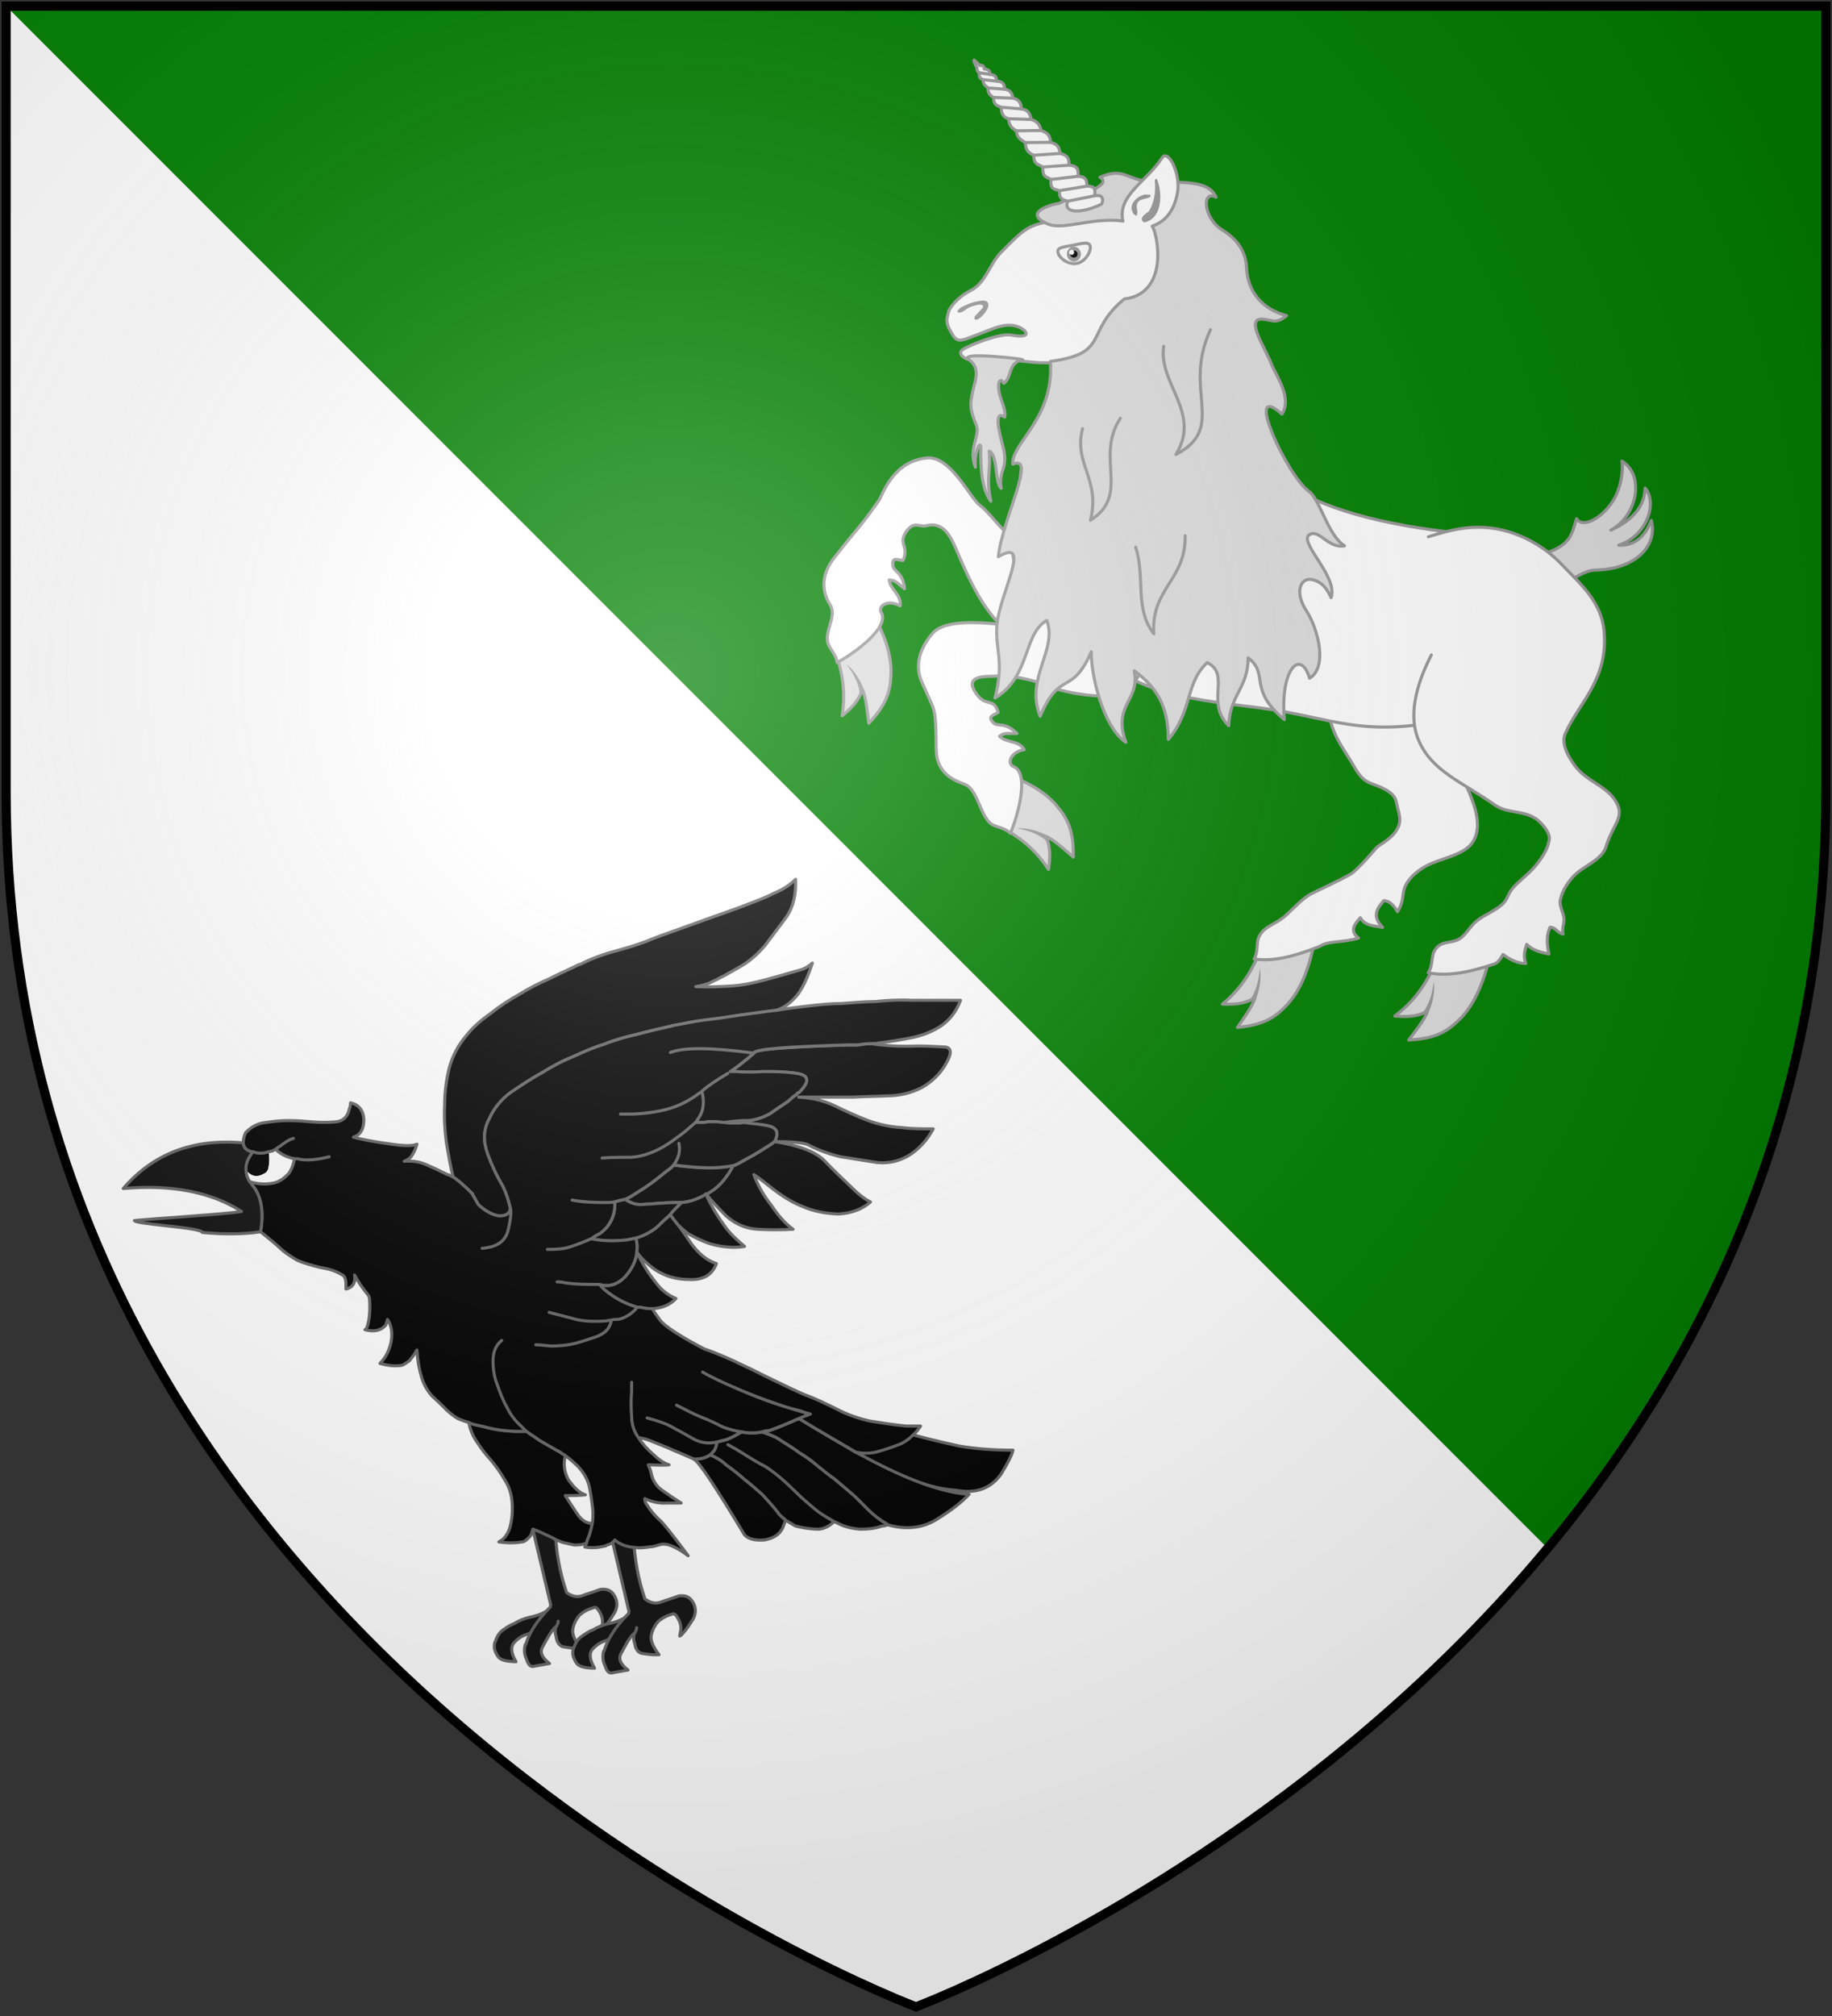 <?xml version="1.0" encoding="UTF-8"?>
<svg xmlns="http://www.w3.org/2000/svg" xmlns:xlink="http://www.w3.org/1999/xlink" width="600" height="660">
<rect width="100%" height="100%" fill="#333333" stroke="none"/>
<defs>
  <radialGradient id="rg" gradientUnits="userSpaceOnUse" cx="220" cy="220" r="405">
    <stop style="stop-color:#fff;stop-opacity:.3" offset="0"/>
    <stop style="stop-color:#fff;stop-opacity:.2" offset=".2"/>
    <stop style="stop-color:#666;stop-opacity:.1" offset=".6"/>
    <stop style="stop-color:#000;stop-opacity:.13" offset="1"/>
  </radialGradient>
  <path id="shield" d="m2,2v257c0,286 298,398 298,398c0,0 298-112 298-398V2z"/>
</defs>
<use xlink:href="#shield" fill="#ffffff"/>
<path style="fill:#008000;" d="M 2 2 L 506.9 506.9 C 557.8 445.7 598 364.1 598 259 L 598 2 L 2 2 Z"/>
<g id="unicorn" style="fill:#ffffff;stroke:#999999;stroke-width:1.67;stroke-linecap:round;stroke-linejoin:round;" transform="translate(410,175)rotate(-10)scale(0.6)translate(-300,-300)">
  <g id="front-right">
    <g id="hoof">
      <path style="fill:#dddddd;" d="m 64.808,317.896 c 0.357,11.046 3.951,22.527 -2.233,40.634 4.721,-2.695 10.134,-5.955 13.31,-12.194 1.438,4.593 0.499,13.812 0.311,18.769 9.98,-7.558 14.203,-13.691 16.19,-22.804 2.564,-9.584 1.381,-21.878 -4.228,-37.481 z"/>
      <path style="fill:#999999;stroke:none;" d="m 69.699,331.203 c 2.485,4.699 4.394,9.869 4.561,15.497 -0.222,1.142 -0.222,1.142 -0.329,2.19 -0.577,0.47 -1.364,0.92 -0.893,1.497 l 2.741,-3.002 1.296,1.826 c -0.544,-6.089 -3.171,-13.555 -7.376,-18.006 z"/>
    </g>
    <path d="m 178.205,271.648 c -8.4,16.05 -13.142,-3.88 -21.834,-13.333 -4.344,-4.725 -10.969,-29.213 -23.656,-30.258 -19.033,-1.568 -27.475,15.832 -30.093,18.423 -14.656,14.501 -10.748,9.692 -29.414,26.515 -8.853,7.979 -9.741,16.882 -6.629,24.628 2.81,6.993 -5.14,12.902 -4.759,20.256 0.172,3.324 3.401,7.07 3.102,11.588 11.008,-3.623 30.931,-13.765 28.62,-22.25 -1.938,-4.244 4.555,-7.201 10.603,-2.236 2.019,-5.782 -3.958,-9.742 -3.379,-14.975 3.562,0.915 3.309,1.753 7.391,6.172 0.677,-9.081 -4.199,-10.129 -4.097,-13.223 0.182,-5.505 3.279,-2.781 5.925,-2.09 4.6,-6.74 -0.631,-9.131 3.571,-14.159 5.733,-6.86 8.458,-1.993 12.019,-2.319 9.73,-0.89 12.257,7.716 14.127,15.698 5.82,24.845 14.726,63.163 50.992,62.104"/>
  </g>
  <g id="rear-right">
    <use xlink:href="#hoof" transform="rotate(41.463,-101.197,688.002)"/>
    <path d="m 325.557,397.236 c -3.016,11.925 1.361,22.329 5.15,31.275 2.873,6.785 3.926,13.102 9.697,16.474 5.592,3.268 11.627,6.91 11.842,11.903 0.307,7.133 1.251,10.214 -1.192,13.996 -3.878,6.006 -11.817,7.585 -13.994,9.419 -2.818,2.373 -12.48,10.087 -15.909,11.433 -4.994,1.961 -18.314,5.442 -23.452,6.985 -4.148,1.246 -11.033,6.206 -14.646,8.593 -7.714,5.098 -13.419,3.752 -17.546,9.85 -1.866,2.757 -1.545,7.692 -4.506,11.118 10.968,3.741 24.233,1.933 36.372,-0.57 6.14,-2.352 11.47,0.323 21.73,-0.774 -4.415,-4.858 -0.639,-8.001 2.907,-10.757 1.693,4.899 6.812,5.675 11.048,7.268 -5.426,-7.774 -0.082,-11.369 3.198,-14.246 3.15,0.727 5.007,3.62 6.251,7.268 5.466,-6.036 3.517,-9.388 7.559,-14.246 3.358,-3.759 7.607,-6.084 12.388,-7.679 7.777,-2.594 20.728,-2.145 26.614,-7.852 7.875,-7.636 4.684,-21.204 3.155,-28.368 -2.42,-11.337 -16.789,-34.252 -12.591,-51.469"/>
  </g>
  <path id="body" d="m 393.016,417.846 c -53.121,2.931 -67.165,-12.136 -104.845,-23.847 -35.183,-10.935 -62.709,-17.857 -85.932,-46.461 -14.547,-17.918 -32.728,-41.361 -30.631,-64.346 2.222,-24.354 2.485,-10.437 8.836,-34.054 10.363,-38.536 28.318,-30.23 28.973,-65.869 0.244,-13.264 -3.6,-21.808 -2.658,-35.041 1.323,-18.592 17.597,-37.919 35.569,-42.862 19.32,-5.313 45.919,5.304 56.74,21.38 12.632,18.767 17.243,29.001 16.693,51.494 -0.445,18.202 -12.855,43.366 -12.787,61.574 0.062,16.65 9.409,26.695 21.791,37.826 19.686,17.697 51.892,31.98 96.622,43.994 21.374,5.741 20.955,33.223 17.269,53.861 -3.596,20.132 -25.233,41.223 -45.638,42.349 z"/>
  <path id="tail" style="fill:#dddddd;" d="m 455.838,337.937 c 14.173,-2.265 15.799,-6.779 20.162,-15.675 2.462,5.935 13.433,2.22 20.918,-5.672 5.877,-6.197 8.847,-15.539 8.971,-20.973 11.123,9.881 2.978,30.902 -12.467,36.058 9.597,-2.617 19.847,-7.367 22.374,-19.429 5.424,9.364 -3.609,25.941 -19.583,28.265 8.683,1.869 14.942,-2.184 19.843,-10.253 1.284,13.725 -12.532,24.884 -34.758,21.401 -7.872,-1.234 -15.186,5.464 -24.155,3.868"/>
  <g id="front-left">
    <use xlink:href="#hoof" transform="rotate(-42.218,243.029,284.767)"/>
    <path d="m 185.495,262.189 c -13.995,11.261 -17.374,16.22 -15.381,35.795 1.091,10.717 6.052,15.7 6.353,25.419 0.309,10.009 -11.548,2.762 -14.734,2.272 -6.344,-0.977 -32.944,-10.869 -42.79,-2.8 -12.76,10.457 -11.275,20.854 -10.455,24.446 4.394,19.245 5.574,13.254 1.502,38.05 -1.931,11.76 4.58,17.419 11.849,21.524 6.562,3.707 5.483,18.117 10.373,23.623 2.21,2.489 7.072,3.398 9.66,7.113 6.335,-9.704 15.56,-30.068 8.456,-35.251 -4.164,-2.104 -0.94,-8.468 6.884,-8.368 -2.034,-5.777 -9.175,-5.136 -11.992,-9.585 3.353,-1.51 3.679,-0.697 9.627,0.205 -5.143,-7.515 -9.605,-5.288 -11.458,-7.768 -3.296,-4.413 0.824,-4.22 3.323,-5.332 -0.616,-8.137 -5.689,-4.304 -9.252,-10.817 -7.258,-13.267 7.141,-9.368 10.701,-9.027 8.206,0.787 19.826,5.147 26.652,9.688 10.377,6.905 38.677,16.426 45.205,9.843 9.21,-9.286 16.77,-19.096 17.876,-27.193"/>
  </g>
  <g id="rear-left">
    <use xlink:href="#hoof" transform="rotate(44.084,-67.074,797.157)"/>
    <path d="m 385.068,381.705 c -8.916,11.823 -18.807,28.931 -14.827,45.063 4.357,17.659 19.076,25.881 34.742,41.575 5.852,5.862 14.429,5.409 20.497,11.048 2.789,2.592 6.741,9.039 5.524,12.647 -1.825,5.408 -5.732,9.182 -10.03,12.938 -4.232,3.697 -10.449,6.48 -14.682,10.176 -2.775,2.423 -3.565,5.312 -6.687,7.268 -4.546,2.849 -10.353,3.931 -15.118,6.396 -3.847,1.99 -6.947,6.232 -10.902,7.995 -5.243,2.336 -10.635,-1.336 -15.118,4.506 -2.027,2.641 -2.001,7.587 -5.16,10.83 10.726,4.388 24.075,3.374 36.341,1.599 1.987,-0.533 3.174,-1.383 5.597,-4.288 4.205,4.453 7.907,6.393 11.338,6.978 -0.753,-4.411 0.814,-7.274 2.326,-10.176 2.71,3.881 6.812,5.675 11.048,7.268 -0.36,-6.581 0.846,-11.151 3.198,-14.246 3.15,0.727 2.774,3.279 6.251,4.942 -0.071,-4.188 2.083,-5.711 2.035,-9.158 -0.039,-2.825 -1.372,-6.839 -0.291,-9.449 1.929,-4.656 5.171,-8.255 9.158,-11.339 6.485,-5.016 16.97,-5.898 20.642,-13.228 4.913,-9.808 11.705,-13.332 10.176,-20.497 -2.42,-11.337 -14.426,-15.442 -19.479,-25.875 -2.635,-5.442 -5.38,-12.988 -2.035,-18.025 10.09,-15.193 28.437,-24.862 30.577,-51.586 1.266,-15.815 -7.986,-27.051 -16.864,-40.201 -6.751,-9.999 -16.807,-18.511 -27.858,-23.351 -14.646,-6.414 -27.773,-5.235 -40.805,-3.58"/>
  </g>
  <path id="head" d="m 251.166,179.534 c -9.129,16.042 -21.156,11.13 -30.59,10.609 -6.29,-0.347 -8.291,-0.693 -17.613,-2.456 -7.638,-1.444 -15.715,-5.284 -26.131,-5.503 -12.095,-0.255 -19.523,-6.733 -14.722,-8.968 3.813,-1.775 21.537,-5.42 27.413,-3.192 12.615,4.785 8.577,-2.88 1.77,-5.053 -5.451,-1.741 -11.32,-0.026 -16.766,0.973 -13.672,2.508 -14.596,4.053 -17.279,-3.886 -1.792,-5.302 -0.983,-6.647 1.012,-10.899 0.589,-1.256 5.531,-6.447 13.486,-8.862 9.259,-2.812 12.542,-12.243 20.253,-17.779 17.632,-12.658 17.563,-11.769 37.005,-12.126 13.19,-0.242 3.766,-3.246 12.23,-4.359"/>
  <path id="nose" style="fill:#999999;stroke:none;" d="m 175.987,153.275 c 0.974,-0.695 1.896,-1.792 0.237,-2.454 -1.325,-0.528 -4.322,-0.077 -6.327,0.273 -1.937,0.338 -3.992,2.259 -6.013,1.96 -2.374,-0.351 -0.398,-2.332 2.708,-3.119 4.333,-1.097 4.865,-1.259 9.563,-1.264 5.908,-0.006 4.958,4.651 -0.659,8.485 -4.101,2.8 -5.221,0.342 -3.181,-1.113 1.07,-0.764 2.603,-2.005 3.673,-2.769 z"/>
  <g id="eye">
    <path style="fill:#ffffff;" d="m 222.482,130.005 c 0.035,2.887 4.047,7.663 8.954,7.721 4.917,-0.047 8.931,-4.99 9.002,-7.866 -0.13,-3.003 -4.148,-2.333 -9.065,-2.286 -4.928,0.153 -8.915,-0.562 -8.891,2.431 z"/>
    <path style="fill:#999999;stroke:none;" d="m 227.084,132.063 a 3.858,4.027 5.652 0 0 3.41,4.396 3.858,4.027 5.652 0 0 4.205,-3.642 3.858,4.027 5.652 0 0 -3.409,-4.396 3.858,4.027 5.652 0 0 -4.205,3.642 z"/>
    <path style="fill:#000000;stroke:none;" d="m 231.186,130.547 c 0.952,0.094 1.83,0.929 1.715,2.092 -0.115,1.163 -1.14,1.809 -2.092,1.715 -1.163,-0.115 -2.042,-0.95 -1.927,-2.113 0.115,-1.163 1.14,-1.809 2.304,-1.694 z"/>
    <path style="fill:#ffffff;stroke:none;" d="m 230.075,129.903 c 0.635,0.063 1.206,0.76 1.133,1.5 -0.084,0.846 -0.771,1.312 -1.405,1.249 -0.846,-0.084 -1.428,-0.675 -1.345,-1.521 0.073,-0.74 0.771,-1.312 1.617,-1.228 z"/>
  </g>
  <path id="beard" style="fill:#dddddd;" d="m 164.37,179.042 c 6.876,7.387 -0.356,13.37 -2.837,23.218 -1.06,4.206 -0.274,8.263 0.659,12.5 1.448,6.571 -6.533,11.378 -4.458,22.828 0.718,-8.424 5.686,-14.624 4.743,-9.723 -2.011,10.448 -3.458,21.789 0.369,29.494 -0.55,-12.979 3.347,-17.924 3.819,-27.095 4.476,2.569 -0.088,17.878 2.964,21.133 -0.054,-10.083 5.857,-9.604 4.939,-21.882 -0.438,-5.855 -2.174,-21.81 3.679,-16.069 1.539,-4.004 -0.594,-8.814 -0.627,-14.15 -0.035,-5.493 2.09,-7.832 3.346,-4.056 5.312,-2.568 3.881,-10.798 12.394,-10.85 1.93,-0.012 -33.955,-10.682 -28.99,-5.348 z"/>
  <g id="mane">
    <path style="fill:#dddddd;" d="m 275.707,124.826 c 2.394,7.147 1.843,37.865 -21.963,36.491 -25.005,14.222 -12.363,27.883 -45.661,26.559 -3.241,31.166 -28.827,40.137 -29.909,51.63 14.192,-3.22 -11.349,29.432 -16.558,48.369 20.788,-7.708 -3.578,20.924 -7.417,37.282 -3.118,13.286 0.773,19.145 -7.722,38.29 21.219,-8.043 21.022,-31.793 35.159,-36.727 3.146,16.915 -17.361,28.933 -12.646,50.847 15.081,-23.44 18.819,-7.472 33.58,-29.807 -2.53,13.437 -0.449,41.961 9.987,51.917 -3.687,-21.765 11.608,-20.742 11.332,-37.616 10.389,11.013 14.978,21.962 11.764,40.139 16.047,-13.48 14.284,-28.52 28.215,-37.618 11.833,8.556 -5.073,21.368 5.618,35.972 3.21,-16.341 14.064,-18.431 16.798,-34.66 10.081,10.79 -3.357,16.576 13.631,36.622 2.404,-27.276 15.426,-36.961 17.504,-19.834 10.741,-4.098 9.483,-25.284 4.522,-36.95 -4.7,-11.054 0.44,-18.897 6.971,-15.463 2.689,1.414 5.675,3.393 7.691,11.151 6.109,-10.849 -13.299,-33.852 -5.202,-36.051 5.585,-1.517 8.535,9.678 17.351,9.451 -7.819,-6.689 -8.84,-27.526 -14.04,-32.671 -9.972,-9.864 -25.11,-66.574 -7.132,-44.036 7.407,-7.933 0.126,-21.851 -1.089,-28.506 -1.417,-7.755 -9.619,-26.148 -0.902,-24.427 5.982,1.181 6.558,4.445 13.802,0.515 -12.858,-6.108 -18.531,-16.691 -17.004,-29.22 0.868,-7.123 -0.476,-14.917 -9.437,-22.928 -9.264,-8.281 -7.275,-23.775 -0.256,-18.203 -2.538,-10.836 -18.714,-10.83 -35.056,-15.04 -11.539,-2.972 -11.89,-9.981 -25.454,-6.677 7.743,6.49 -21.081,8.397 -24.163,10.092 -6.285,-0.077 -20.232,1.953 -8.697,9.82 8.057,5.496 24.036,0.569 41.066,5.747 0.41,-6.5 15.761,0.835 15.319,5.539 z"/>
    <path style="fill:#dddddd;" d="m 270.446,190.478 c -6.597,19.65 14.198,39.383 -3.708,59.325 30.407,-9.645 9.276,-33.663 30.404,-63.774 m -60.808,109.751 c 2.442,17.48 -6.652,32.688 1.558,48.246 2.795,-24.896 22.337,-25.629 26.127,-49.729 m -44.988,-67.235 c -8.359,18.008 5.04,28.86 -4.449,49.932 24.176,-9.814 8.191,-33.287 25.708,-51.909"/>
  </g>
  <g id="ear">
    <path d="m 260.388,119.287 c -0.658,-14.293 16.401,-18.874 27.02,-30.197 4.295,-4.515 8.55,10.675 5.028,20.096 -3.41,9.124 -8.649,14.237 -16.73,15.64"/>
    <path style="fill:#999999;stroke:none;" d="m 267.295,117.045 c -0.627,-0.106 -0.671,-1.082 -0.86,-1.694 -0.182,-0.588 -0.277,-1.212 -0.233,-1.825 0.067,-0.916 0.405,-1.801 0.945,-2.549 0.302,-0.418 0.629,-0.821 1.004,-1.172 0.641,-0.601 1.38,-1.106 2.169,-1.495 0.748,-0.368 1.536,-0.659 2.346,-0.862 0.591,-0.148 1.201,-0.243 1.808,-0.285 0.543,-0.037 1.06,0.174 1.576,0.317 0.522,0.145 1.248,0.051 1.546,0.503 0.215,0.326 -0.147,0.924 -0.517,1.05 -1.206,0.408 -2.53,0.283 -3.792,0.447 -0.851,0.11 -1.73,0.231 -2.481,0.68 -0.402,0.241 -0.746,0.566 -1.002,0.961 -0.585,0.901 -0.693,2.008 -0.728,3.054 -0.016,0.473 0.103,0.959 0.009,1.419 -0.14,0.688 -0.315,1.41 -0.74,1.968 -0.139,0.182 -0.46,0.096 -0.663,0.009 -0.2,-0.086 -0.172,-0.49 -0.387,-0.526 z m 4.01,4.713 c -0.537,-0.579 -0.849,-1.482 -0.432,-2.22 0.61,-1.078 1.785,-1.628 2.817,-2.217 0.555,-0.317 1.254,-0.46 1.685,-0.925 1.593,-1.721 2.731,-3.831 3.693,-5.97 1.044,-2.319 1.662,-4.805 2.046,-7.314 0.136,-0.885 0.077,-1.799 0.294,-2.667 0.066,-0.266 0.374,-0.649 0.653,-0.586 0.269,0.061 0.619,0.021 0.679,0.409 0.296,1.904 0.484,3.827 0.427,5.747 -0.085,2.806 -0.602,5.608 -1.628,8.23 -0.714,1.826 -1.692,3.589 -3.095,4.968 -0.933,0.917 -2.024,1.68 -3.249,2.16 -1.16,0.455 -2.405,0.743 -3.646,0.674 -0.126,-0.007 -0.159,-0.197 -0.244,-0.29 z"/>
  </g>
  <g id="horn">
    <path d="m 195.665,18.702 c -0.596,0.31 0.477,3.777 0.834,4.444 -0.238,0.846 -0.477,1.87 0.834,2.931 -0.715,1.644 -0.596,3.145 1.311,4.015 -0.596,3.145 1.191,3.705 1.787,4.909 -0.357,2.109 -0.119,3.979 2.264,5.671 -1.072,3.824 1.072,4.861 3.098,5.969 -0.596,3.086 -0.119,5.552 2.859,6.874 -0.477,3.264 0.715,5.588 3.098,7.232 -0.596,3.264 1.311,5.337 3.693,7.16 -0.596,3.026 -0.119,5.421 3.217,7.589 -0.953,5.326 2.145,5.492 3.812,7.208 -1.43,5.826 1.549,5.826 3.217,7.47 -1.787,5.349 1.43,5.707 3.574,6.803 -1.43,4.67 1.311,5.337 3.336,6.445 -3.879,6.301 6.484,8.039 17.752,4.825 0.715,-0.191 3.336,-5.194 -2.74,-5.194 0.477,-2.168 2.025,-4.98 -3.098,-5.897 -0.238,-2.049 1.311,-4.909 -3.932,-6.136 0.238,-2.347 1.787,-5.218 -3.574,-6.791 -0.477,-2.287 1.311,-4.789 -3.812,-7.16 -0.477,-2.347 0.596,-4.718 -4.289,-6.898 0.715,-4.361 -1.549,-5.826 -3.932,-7.279 0,-3.074 -1.311,-5.457 -4.289,-6.851 0,-2.883 -0.596,-5.528 -4.289,-6.6 0.596,-3.205 -0.477,-5.349 -3.455,-6.565 -0.238,-2.037 0,-4.337 -3.693,-5.647 0.596,-3.264 -0.834,-4.503 -3.455,-5.052 0,-1.513 0.596,-3.324 -2.978,-4.277 0.477,-2.121 -0.834,-3.002 -2.502,-3.384 -0.119,-1.692 -0.477,-2.407 -2.025,-2.311 -0.357,-0.655 -2.621,-3.503 -2.621,-3.503 z"/>
    <path style="fill:none;" d="m 197.333,26.077 5.48,1.823 m -4.17,2.192 7.148,2.085 m -5.361,2.824 8.816,2.228 m -6.553,3.443 10.246,2.204 m -7.148,3.765 10.603,2.8 m -7.744,4.075 12.033,2.526 m -8.935,4.706 13.225,2.145 m -9.531,5.016 13.463,2.264 m -10.246,5.326 14.535,1.573 m -10.723,5.635 14.535,1.525 m -11.318,5.945 14.892,0.846 m -11.318,5.957 15.25,0.179 m -11.914,6.267 15.012,-0.369"/>
  </g>
</g>
<g id="crow" style="fill:#000000;stroke:#666666;stroke-width:.8;stroke-linecap:round;stroke-linejoin:round" transform="translate(-182,-97)scale(1.25)">
  <path style="fill:#111111;" d="m 277.49,504.44 c -1.05,0.67 -1.67,1.76 -2.15,3.13 -0.18,0.34 -0.23,0.76 -0.23,1.28 0,0.89 0.42,1.83 1.01,2.66 0.6,0.86 2.15,1.25 4.68,1.3 -1.32,-2.18 -1.41,-3.92 -0.59,-4.9 0.82,-0.94 1.95,-1.81 3.4,-2.25 0.44,-0.18 1.01,-0.36 1.66,-0.99 0.64,-0.66 1.61,-1.67 2.55,-2.68 0.45,-0.48 1.08,-1.02 1.58,-1.53 l -0.74,-0.82 c -1.34,0.77 -2.65,1.21 -4.15,1.49 -1.61,0.36 -3,0.97 -4.21,1.71 -0.98,0.32 -1.89,0.96 -2.81,1.6 z"/>
  <path style="fill:#111111;" d="m 283.2,508.33 c -0.25,1.05 -0.36,2.44 0.34,3.78 0.51,1.62 1.15,2.22 2.16,1.86 1.1,-0.16 2.31,-0.43 3.88,-0.69 -1.94,-1.43 -2.58,-2.96 -1.86,-4.27 0.67,-1.28 1.32,-2.38 1.78,-3.17 0.56,-0.85 1.01,-1.64 1.86,-2.28 0.21,-0.3 0.43,-0.8 0.49,-1.36 0,0.56 -0.28,1.06 -0.49,1.36 -0.39,0.57 -0.41,1.53 0,2.98 0.21,1.37 1.03,2.28 1.92,2.38 1.11,0.18 2.41,0.44 4.42,0.35 -1.62,-2.17 -2.31,-3.86 -1.99,-5.17 0.23,-1.24 0.93,-2.53 1.76,-3.52 1.05,-0.9 2.25,-1.54 3.75,-1.96 0.39,-0.2 0.91,0.17 1.29,0.85 0.82,1.25 1.17,2.58 0.82,3.87 0,0.38 -0.17,0.67 -0.17,1.04 0.39,-0.22 0.74,-0.58 0.93,-0.86 1.1,-1.15 1.79,-2.43 2.56,-3.58 0.68,-1.29 0.77,-2.46 0.28,-3.72 -0.69,-1.69 -1.76,-2.41 -3.29,-2.39 -0.33,0 -0.67,0 -1.09,0.17 -1.41,0.55 -2.9,0.95 -4.32,1.49 -1.29,0.49 -2.76,0.3 -4.19,-0.82 -1.69,-4.96 -2.55,-9.92 -2.87,-14.45 -0.18,-2.17 -0.18,-5.02 0.18,-8.08 -1.93,0.82 -3.81,1.2 -5.76,0.72 -0.17,0.78 -0.54,1.57 -1.25,2.13 l 0.17,0.18 5.29,22.36 c 0.17,0.28 0,0.58 0,0.95 -3.77,3.7 -5.79,7.36 -6.45,9.85 z"/>
  <path style="fill:#111111;" d="m 298.07,506.14 c -1.06,0.68 -1.69,1.74 -2.17,3.13 -0.19,0.35 -0.25,0.77 -0.23,1.29 0,0.89 0.41,1.81 1.02,2.67 0.58,0.86 2.14,1.24 4.68,1.28 -1.32,-2.2 -1.41,-3.91 -0.61,-4.89 0.82,-0.94 1.95,-1.81 3.41,-2.28 0.42,-0.17 1,-0.33 1.65,-0.96 0.64,-0.68 1.62,-1.67 2.57,-2.68 0.46,-0.5 1.08,-1.05 1.55,-1.53 l -0.73,-0.82 c -1.34,0.76 -2.63,1.2 -4.12,1.49 -1.62,0.34 -3.02,0.96 -4.22,1.69 -0.99,0.32 -1.9,0.97 -2.8,1.61 z"/>
  <path style="fill:#111111;" d="m 303.76,510.04 c -0.26,1.02 -0.34,2.44 0.35,3.77 0.48,1.61 1.13,2.22 2.14,1.87 1.09,-0.17 2.32,-0.45 3.9,-0.69 -1.95,-1.43 -2.58,-2.98 -1.86,-4.27 0.68,-1.29 1.3,-2.39 1.75,-3.19 0.59,-0.85 1.02,-1.63 1.91,-2.26 0.17,-0.3 0.42,-0.81 0.45,-1.37 0,0.56 -0.28,1.07 -0.45,1.37 -0.42,0.57 -0.44,1.51 0,2.98 0.19,1.37 0.97,2.27 1.87,2.38 1.12,0.17 2.43,0.43 4.45,0.35 -1.66,-2.18 -2.34,-3.87 -2.01,-5.17 0.23,-1.24 0.92,-2.53 1.77,-3.52 1.06,-0.92 2.27,-1.55 3.76,-1.97 0.38,-0.19 0.92,0.17 1.26,0.83 0.82,1.28 1.17,2.6 0.82,3.9 0,0.37 -0.17,0.65 -0.17,1.04 0.4,-0.21 0.72,-0.57 0.92,-0.85 1.12,-1.16 1.8,-2.45 2.58,-3.59 0.68,-1.29 0.77,-2.45 0.3,-3.71 -0.72,-1.72 -1.79,-2.45 -3.32,-2.41 -0.34,0 -0.67,0 -1.07,0.17 -1.43,0.56 -2.95,0.94 -4.35,1.5 -1.3,0.49 -2.73,0.28 -4.19,-0.84 -1.69,-4.94 -2.57,-9.9 -2.86,-14.43 -0.18,-2.18 -0.18,-5.02 0.17,-8.1 -1.98,0.84 -3.82,1.2 -5.78,0.72 -0.18,0.79 -0.53,1.59 -1.24,2.16 l 0.17,0.17 5.27,22.36 c 0.19,0.28 0,0.56 0,0.94 -3.77,3.71 -5.77,7.35 -6.41,9.86 z"/>
  <path d="m 297.47,330.15 c -2.74,1.34 -5.45,2.5 -7.99,3.82 -2.76,1.17 -5.33,2.5 -7.73,4.01 -2.72,1.5 -5.29,3.17 -7.73,5.15 -2.41,1.67 -4.68,3.68 -6.35,5.84 -2.1,2.49 -3.48,5.15 -4.37,8.32 -0.76,3.15 -1.2,6.31 -1.2,9.64 -0.17,3.16 0,6.48 0.44,9.82 0.6,3.34 1.06,6.5 1.82,9.16 0.29,0.17 0.45,0.32 0.73,0.48 1.53,1.17 2.9,2.49 4.25,3.84 0.44,1.01 1.07,1.84 1.54,2.82 1.94,1.84 3.9,2.83 5.58,3.01 1.81,0 2.71,-0.66 2.88,-1.99 -0.47,-2 -1.07,-4 -1.98,-5.81 -1.5,-2.51 -2.85,-5.35 -3.94,-8.35 -1.21,-3.32 -1.21,-6.32 0.3,-9.13 1.22,-2.83 3.18,-5.18 5.62,-7.01 2.7,-1.82 5.41,-3.67 8.15,-5.14 2.72,-1.67 5.43,-3.18 8,-4.16 2.89,-1.33 5.6,-2.53 8.34,-3.35 2.85,-1.16 5.88,-1.99 8.76,-2.64 3.15,-0.85 6.18,-1.52 9.08,-2.18 3.01,-0.5 5.73,-1.15 8.59,-1.5 3.2,-0.33 6.21,-0.84 9.38,-1.31 2.87,-0.36 5.9,-0.84 8.93,-1.2 0,0 0,0 0.18,0 2.27,-0.66 4.22,-2.13 6.06,-4.47 1.67,-2.49 2.71,-5.17 3.64,-8 -0.93,0.82 -1.97,1.51 -3.32,1.85 -2.88,0.84 -5.77,1.65 -8.8,2.49 -3,0.82 -6.05,1.48 -9.05,1.67 -3.02,0.18 -6.22,0.34 -9.38,0.18 1.21,-0.18 2.26,-0.48 3.32,-0.82 2.88,-1.33 5.61,-2.82 8.17,-4.33 2.42,-1.31 4.69,-3.32 6.66,-5.63 1.97,-2.68 3.93,-5.17 5.73,-7.66 1.67,-2.5 2.44,-5.66 2.26,-9.67 -1.5,1.52 -3.31,2.68 -5.73,3.67 -2.56,1.33 -5.45,2.33 -8.46,3.5 -3.02,1.14 -5.59,1.99 -7.86,2.82 -2.28,0.84 -5.15,1.85 -8.33,3 -3.16,1.16 -6.22,2.16 -8.91,3.33 -2.72,1.01 -5.6,1.84 -8.62,2.66 -3.04,0.84 -6.05,2.01 -8.6,3.33"/>
  <path d="m 343.12,353.46 c -2.72,2.33 -4.67,3.83 -6.2,4.82 0.31,0 0.9,0 1.53,0 1.95,0.18 4.36,0.18 7.24,0 2.71,0 5.58,0 8.77,0.47 3.16,0.51 3.3,2.19 0.45,5.02 -0.29,0 -0.62,0.33 -0.62,0.51 -0.9,0.48 -1.49,1.18 -2.25,1.81 -1.52,1 -3.03,2 -4.68,3.18 -1.82,1 -3.65,1.66 -5.59,1.81 l -0.18,0.68 c 1.5,0.18 3.15,0.34 5,0.67 2.56,0.5 3.15,1.82 1.94,4.16 4.82,0 7.72,0.33 8.77,0.82 2.89,1.53 5.75,2.5 8.61,3.16 3.18,0.51 6.36,0.99 9.51,1.5 3.35,0.34 6.22,-0.51 8.79,-2.16 2.44,-1.67 4.39,-3.82 5.9,-6.65 -2.72,0 -5.61,0 -8.17,-0.33 -3.17,-0.18 -6.05,-0.83 -8.91,-1.85 -3.01,-1.14 -5.9,-2.49 -8.63,-3.81 -2.71,-1.34 -6.04,-2.17 -9.52,-2.33 1.51,0 3.02,0 4.69,0 3.18,0 6.34,0 9.68,0 2.87,-0.18 5.87,-0.18 9.05,-0.34 3.18,0 6.2,-0.83 8.8,-2.15 2.67,-1.51 4.98,-3.7 6.48,-6.5 1.52,-2.66 1.36,-4.15 -0.75,-4.15 -3.18,-0.18 -6.18,-0.34 -9.37,-0.18 -3.19,0 -6.36,-0.16 -9.51,-0.67 -1.36,0 -2.44,0.17 -3.64,0.35 -0.9,0 -1.81,0 -2.59,0 -16.46,0.5 -24.77,1.15 -24.63,2.16"/>
  <path d="m 396.18,467.92 c 5.15,0.97 9.09,-0.5 11.78,-4.34 1.7,-2.84 2.76,-4.85 3.04,-6.17 -5.12,0 -9.81,-0.33 -14.37,-1.14 -5.27,-1.19 -10.26,-2.33 -15.11,-3.85 -1.2,1.18 -2.57,2.17 -4.07,2.66 -1.82,0.67 -3.77,1.33 -5.77,1.86 l -0.72,2.31 c 10.56,5.49 19.02,8.31 25.22,8.67"/>
  <path d="m 348.57,376.59 c -0.31,0.18 -0.46,0.33 -0.6,0.49 -2.59,1.65 -4.99,3.19 -6.95,4.16 -1.98,1.17 -3.04,1.67 -3.34,1.67 -1.51,2.84 -3.48,5.35 -5.9,6.83 -0.32,0.18 -0.76,0.49 -1.06,0.66 1.52,2.01 3.19,3.67 5.14,5.66 2.42,2.14 5.16,3.33 8.3,3.49 3.2,0.17 6.22,0.17 9.23,0 -2.12,-1.5 -4.08,-3.83 -5.72,-6.32 -1.98,-2.47 -3.51,-5.17 -4.55,-7.99 1.52,0.99 3.17,2.32 4.85,3.64 2.41,1.88 4.97,3.53 7.85,4.69 3.03,1.32 6.05,1.83 9.38,1.99 3.33,-0.18 6.19,-1.16 8.47,-3.15 -1.67,-0.84 -3.49,-2.34 -5.14,-4.01 -2.28,-2.17 -4.55,-4.32 -6.96,-6.84 -2.29,-2.31 -6.66,-3.98 -13,-4.97"/>
  <path d="m 337.68,382.91 c -2.73,0.51 -5.44,0.67 -8.16,0.51 -0.75,0 -3.34,-0.17 -7.43,-0.66 -0.58,0.66 -1.19,1.16 -1.94,1.66 -2.59,2.15 -5,3.98 -7.56,5.48 -1.06,0.66 -1.96,1.34 -3.19,1.82 1.23,0.83 2.74,1.51 4.55,1.33 3.03,-0.18 6.05,-0.5 9.05,-0.5 h 1.2 c 2.14,-0.18 4.41,-0.98 6.36,-2.15 -0.18,-0.31 0.18,0 0.18,0 0.29,-0.17 0.74,-0.5 1.06,-0.66 2.42,-1.48 4.39,-3.99 5.9,-6.83"/>
  <path d="m 321.21,395.72 c -1.06,1.01 -2.12,1.84 -3.02,2.84 -1.82,1.65 -3.79,2.64 -6.05,3.32 0.45,1.32 0.45,2.5 0.28,3.83 -0.18,1.67 -0.89,3.5 -2.26,5.35 -1.98,2.63 -4.53,3.81 -7.41,2.98 0.61,0.97 1.66,1.8 3.19,2.83 2.12,1.49 4.36,2.48 6.65,3.14 0.59,0 1.05,0 1.65,0.18 0.91,0.17 1.5,0.17 2.28,0.17 2.57,-0.17 4.69,-1.01 6.19,-2.67 -1.95,-0.82 -3.62,-2 -5.15,-4 -2.11,-2.63 -3.78,-5.31 -4.97,-7.98 1.19,1.67 2.72,2.99 4.51,4.34 2.76,1.83 5.77,2.66 9.08,2.66 3.63,0.18 6.06,-1.18 7.12,-4.18 -2.58,-0.82 -4.69,-2.66 -6.52,-5.14 -1.33,-1.86 -2.58,-3.84 -3.91,-5.49 -0.46,-0.52 -1.06,-1.33 -1.66,-2.18"/>
  <path d="m 318.19,398.56 c 0.9,-1 1.96,-1.83 3.02,-2.84 0.88,-1.16 1.97,-2.15 2.99,-3.17 -0.43,0 -0.88,0 -1.2,0 -3,0 -6.02,0.34 -9.05,0.5 -1.81,0.18 -3.32,-0.5 -4.55,-1.33 -0.91,0.18 -1.81,0.35 -2.72,0.69 0.18,3.47 -1.19,6.32 -3.93,8.3 -0.76,0.33 -1.5,0.82 -2.27,1.35 3.04,0.65 6.2,0.65 9.37,0.32 0.78,-0.18 1.54,-0.32 2.29,-0.5 2.26,-0.68 4.23,-1.67 6.05,-3.32"/>
  <path d="m 322.87,397.9 c 0.74,0.99 1.81,1.82 3.03,2.81 1.79,1.01 3.77,2 5.88,2.68 3.01,0.83 6.04,1.15 8.9,0.65 -1.93,-1.66 -3.9,-3.33 -5.43,-5.64 -1.95,-2.68 -3.47,-5.35 -4.69,-8 -1.95,1.17 -4.22,2.01 -6.36,2.15 -1.02,1.02 -2.11,2.01 -2.99,3.17 0.6,0.85 1.2,1.66 1.66,2.18"/>
  <path d="m 345.24,452.63 c -1.37,0.33 -2.87,0.33 -4.4,0.17 -0.17,0 -0.17,0 -0.3,0 -0.29,-0.17 -0.43,-0.17 -0.6,-0.17 -0.3,0.17 -0.9,0.49 -1.49,0.83 -0.77,0.49 -1.67,0.84 -2.44,1.18 -0.76,0.18 -1.81,0.48 -2.55,0.66 -0.18,0.82 -0.32,1.49 -0.61,2.01 -0.3,0.5 -0.78,1 -1.21,1.33 1.5,0.64 3.02,1.48 4.22,2.65 1.66,1.17 3.32,2.5 4.82,3.83 1.53,1.16 3.03,2.51 4.56,3.84 1.36,1.49 2.73,2.97 4.07,4.64 0.46,0.83 1.37,1.49 2.13,2.16 0.89,0.51 1.65,0.99 2.57,1.51 1.96,0.5 3.93,0.83 6.2,0.83 1.52,-0.18 2.72,-0.83 3.93,-1.99 -1.51,-0.84 -2.87,-1.68 -4.07,-2.51 -1.68,-1.32 -3.21,-2.66 -4.68,-3.98 -1.54,-1.51 -3.06,-3 -4.55,-4.32 -1.53,-1.35 -3.03,-2.51 -4.55,-3.52 -1.97,-1 -3.6,-2.01 -5.45,-3.14 -1.49,-1.01 -3.02,-1.85 -4.53,-2.68 1.51,0.83 3.04,1.67 4.53,2.68 1.85,1.13 3.48,2.14 5.45,3.14 1.52,1.01 3.02,2.17 4.55,3.52 1.49,1.32 3.01,2.81 4.55,4.32 1.47,1.32 3,2.66 4.68,3.98 1.2,0.83 2.56,1.67 4.07,2.51 0.28,0.18 0.46,0.18 0.75,0.32 1.81,1 3.78,1.49 6.03,1.67 2.13,0 4.08,-0.18 5.76,-0.83 0.62,0 1.06,-0.18 1.54,-0.32 -0.18,-0.2 -0.18,-0.2 -0.18,-0.2 -1.81,-0.99 -3.47,-2.32 -4.83,-3.63 -1.37,-1.33 -2.73,-2.85 -4.22,-4.16 -1.54,-1.33 -3.2,-2.68 -4.71,-4 -1.53,-1.01 -3.01,-2.33 -4.55,-3.51 -1.49,-1.33 -3.16,-2.49 -4.82,-3.47 -1.68,-1.33 -3.64,-2.35 -5.29,-3.52 -1.36,-0.82 -2.88,-1.34 -4.38,-1.83"/>
  <path d="m 331.64,458.64 c -1.08,0.82 -2.42,1.13 -4.24,1.13 1.37,0.68 5.74,7.33 13.28,19.83 1.09,1.16 2.91,1.51 5.31,1.31 2.27,-0.48 3.78,-1.31 4.69,-3.14 0.18,-0.5 0.47,-1.34 0.76,-2.01 -0.76,-0.67 -1.67,-1.33 -2.13,-2.16 -1.34,-1.67 -2.71,-3.15 -4.07,-4.64 -1.53,-1.33 -3.03,-2.68 -4.56,-3.84 -1.5,-1.33 -3.16,-2.66 -4.82,-3.83 -1.2,-1.17 -2.72,-2.01 -4.22,-2.65"/>
  <path d="m 349.62,454.46 c 1.65,1.17 3.61,2.19 5.29,3.52 1.66,0.98 3.33,2.14 4.82,3.47 1.54,1.18 3.02,2.5 4.55,3.51 1.51,1.32 3.17,2.67 4.71,4 1.49,1.31 2.85,2.83 4.22,4.16 1.36,1.31 3.02,2.64 4.83,3.63 0,0 0,0 0.18,0.2 4.52,1.31 8.91,0.97 12.7,-1.35 3.76,-2.33 6.63,-4.51 8.58,-6.64 -6.2,-0.36 -14.66,-3.18 -25.22,-8.67 -1.53,-0.83 -2.89,-1.49 -4.4,-2.31 -4.54,-2.68 -9.52,-5.5 -14.97,-8.86 -4.07,1.85 -6.8,2.85 -7.85,3.2 -0.61,0 -1.23,0.17 -1.82,0.31 1.5,0.49 3.02,1.01 4.38,1.83"/>
  <path style="fill:#000000;stroke:none;" d="m 211.9,379.25 c -1.35,1.67 -1.95,3.34 -1.83,4.83 1.37,1.67 2.9,1.99 4.84,0.84 0.46,-0.18 0.63,-0.5 0.93,-1 0.29,-1.16 0.45,-2.84 0.17,-4.67 -1.48,0.5 -2.87,0.5 -4.05,0 z"/>
  <path style="fill:#ffffff;stroke:none;" d="m 214.91,384.92 c -1.94,1.15 -3.47,0.83 -4.84,-0.84 0,0.99 0.32,1.99 0.92,2.99 1.53,0.49 3.5,0.82 5.58,0.49 1.83,-0.17 3.33,-1.17 4.7,-2.64 0.75,-1 1.21,-2.33 1.5,-3.84 -1.94,-0.35 -3.61,-1.17 -4.97,-2.49 -0.3,0.18 -0.59,0.35 -0.91,0.49 -0.46,0 -0.6,0.17 -0.91,0.17 0.31,1.83 0.18,3.51 -0.18,4.67 -0.29,0.5 -0.47,0.82 -0.92,1 z"/>
  <path d="m 271.92,451.13 c -1.51,-0.32 -2.58,-0.48 -3.48,-0.98 0.3,1.82 1.06,3.65 2.26,5.31 1.07,1.69 2.28,3.18 3.63,4.66 1.23,1.51 2.43,3.17 3.48,5 1.22,1.83 1.81,3.84 1.97,5.97 0.17,2.34 0,4.51 -0.61,6.68 -0.62,1.83 -1.52,2.99 -2.87,3.66 2.25,0.32 4.24,0.32 6.06,0 0.6,0 1.2,-0.52 1.67,-1 0.44,-0.33 0.59,-0.68 0.88,-1.19 0,-0.32 0.18,-0.64 0.32,-1.14 1.49,0.5 3.15,1.34 5.28,2.33 0.74,0.48 1.65,0.82 2.59,1.16 1.04,0.18 1.93,0.49 3.02,0.66 1.35,0 2.4,-0.17 3.15,-0.5 0.17,-0.64 0.45,-1.32 0.77,-2.15 0.28,-1 0.6,-1.83 0.74,-3 -1.51,0 -2.85,-0.84 -3.93,-2.49 -1.21,-1.83 -2.25,-3.34 -3.15,-4.81 1.79,0 3.62,0 5.27,-0.2 -1.65,-0.5 -3.01,-2 -4.37,-3.8 -1.06,-1.85 -1.5,-4.01 -0.9,-6.5 -0.46,-0.35 -0.91,-0.49 -1.21,-0.82 -1.98,-1.03 -3.79,-2.16 -5.59,-3.18 -1.1,-0.85 -2.28,-1.49 -3.34,-2.32 -0.6,0 -1.06,0 -1.66,0 -3.35,0 -6.51,-0.36 -9.98,-1.35"/>
  <path d="m 321.67,346.3 c -2.9,0.66 -5.93,1.33 -9.08,2.18 -2.88,0.65 -5.91,1.48 -8.76,2.64 -2.74,0.82 -5.45,2.02 -8.34,3.35 -2.57,0.98 -5.28,2.49 -8,4.16 -2.74,1.47 -5.45,3.32 -8.15,5.14 -2.44,1.83 -4.4,4.18 -5.62,7.01 -1.51,2.81 -1.51,5.81 -0.3,9.13 1.09,3 2.44,5.84 3.94,8.35 0.91,1.81 1.51,3.81 1.98,5.81 0.28,1.15 0,3.15 -0.63,5.8 -0.74,2.84 -2.85,4.35 -6.79,4.67 3.94,-0.32 6.05,-1.83 6.79,-4.67 0.63,-2.65 0.91,-4.65 0.63,-5.8 -0.17,1.33 -1.07,1.99 -2.88,1.99 -1.68,-0.18 -3.64,-1.17 -5.58,-3.01 -0.47,-0.98 -1.1,-1.81 -1.54,-2.82 -1.35,-1.35 -2.72,-2.67 -4.25,-3.84 -0.28,-0.17 -0.44,-0.32 -0.73,-0.48 -0.61,-0.33 -1.06,-0.67 -1.51,-0.67 -1.66,-0.82 -3.33,-1.66 -5.3,-2.48 -1.65,-0.83 -3.78,-1.2 -6.06,-1.02 0.61,-0.18 1.24,-0.66 1.68,-1.01 0.9,-1.16 1.36,-2.31 1.67,-3.46 -1.07,0.49 -3.35,0.49 -6.67,0 -4.99,-0.68 -8.14,-1.34 -9.98,-1.84 1.96,-0.66 2.74,-2.17 2.74,-4.65 -0.18,-2.51 -1.35,-3.85 -3.48,-4.35 0,0.66 -0.17,1.19 -0.33,1.66 -0.44,2 -1.65,3.19 -3.6,3.33 -1.94,0.18 -4.08,0.18 -6.2,0 -1.96,-0.18 -3.93,-0.34 -6.05,-0.34 -2.11,0 -4.06,0.2 -6.06,0.52 -2.12,0.18 -3.77,1.15 -5.26,2.65 -0.46,1 -0.62,1.84 -0.62,2.67 0,1 0.62,1.81 1.66,2.16 0.31,0.17 0.45,0.17 0.91,0.17 1.19,0.5 2.59,0.5 4.08,0 0.31,0 0.45,-0.17 0.91,-0.17 0.32,-0.17 0.61,-0.35 0.91,-0.49 0.44,-0.35 0.9,-0.67 1.22,-0.83 1.04,-0.84 2.25,-1.67 3.46,-2.01 -1.21,0.34 -2.42,1.17 -3.46,2.01 -0.32,0.18 -0.78,0.48 -1.22,0.83 1.36,1.32 3.03,2.14 4.97,2.49 h 0.78 c 1.81,0.48 3.77,0.35 5.89,0 0.9,-0.17 1.66,-0.35 2.41,-0.51 -0.75,0.18 -1.51,0.35 -2.41,0.51 -2.12,0.35 -4.08,0.48 -5.89,0 h -0.78 c -0.29,1.51 -0.75,2.84 -1.5,3.84 -1.37,1.47 -2.87,2.48 -4.7,2.64 -2.08,0.33 -4.05,0 -5.58,-0.49 0.31,0.33 0.45,0.49 0.76,0.99 2.26,2.7 3.02,6.83 2.12,12.15 1.67,1.32 3.34,2.67 4.83,4.01 1.51,1.49 3.18,2.51 4.85,3.49 1.96,0.82 3.92,1.33 5.89,1.83 1.98,0.31 3.93,0.81 5.59,1.84 0.89,0.31 1.21,1.15 1.21,2.66 v 1.16 c 1.67,-0.33 2.58,-1.51 2.26,-3.67 0.91,1.68 2.11,3.48 3.48,5.15 0.3,0.35 0.46,0.83 0.46,1.52 0.17,2.32 0,4.48 -0.46,6.32 -0.17,0.49 -0.29,1.17 -0.75,1.33 2.41,0.68 4.24,0.18 5.44,-1.18 0.18,-0.48 0.3,-0.98 0.46,-1.49 1.04,1.49 1.37,3.51 0.92,5.99 -0.48,2.16 -1.38,4 -2.89,5.51 1.81,0.5 3.64,0.84 5.74,0.5 0.59,-0.19 1.2,-0.7 1.96,-1.18 0.62,-0.83 1.37,-1.68 1.98,-2.83 0.17,2.83 0.59,4.99 1.22,7.16 0.57,1.84 1.49,3.49 2.69,4.83 1.38,1.32 2.74,2.5 3.95,3.82 1.37,1.16 2.39,2.02 3.31,2.34 0.46,0.18 1.22,0.49 2.43,0.83 0.9,0.5 1.97,0.66 3.48,0.98 3.47,0.99 6.63,1.35 9.98,1.35 h 1.66 c -0.46,-0.36 -0.9,-0.84 -1.38,-1.35 -1.5,-1.32 -2.84,-2.99 -3.77,-4.98 -1.05,-1.84 -1.8,-3.83 -2.55,-5.98 -0.75,-1.84 -1.08,-4.01 -1.08,-6.17 0,-2.34 0.78,-4.15 2.28,-5.34 -1.5,1.19 -2.28,3 -2.28,5.34 0,2.16 0.33,4.33 1.08,6.17 0.75,2.15 1.5,4.14 2.55,5.98 0.93,1.99 2.27,3.66 3.77,4.98 0.48,0.51 0.92,0.99 1.38,1.35 1.06,0.83 2.24,1.47 3.34,2.32 1.8,1.02 3.61,2.15 5.59,3.18 0.3,0.33 0.75,0.47 1.21,0.82 1.19,0.84 2.42,1.98 3.45,2.98 1.52,1.67 2.45,3.34 2.89,5.32 0.44,2.2 0.74,4.34 0.92,6.5 0,0.99 0,2 -0.18,3 -0.18,1.17 -0.46,2 -0.74,3 -0.32,0.83 -0.62,1.51 -0.77,2.15 -0.18,0.5 -0.3,0.68 -0.44,1.01 1.81,0.33 3.62,0.18 5.58,-0.33 l 0.18,-0.18 c 0.9,-0.17 1.65,-0.66 2.09,-1.34 1.5,1.34 3.35,1.85 5.46,1.99 1.34,0.19 2.4,0 3.77,-0.18 0.75,0 1.65,-0.33 2.42,-0.5 1.67,-0.66 4.22,0.31 7.57,2.83 -4.09,-5.49 -6.52,-8.48 -7.26,-9.17 -1.54,-1.33 -2.73,-2.8 -3.63,-4.31 -0.31,-0.32 -0.47,-0.84 -0.47,-1.48 1.83,0.82 3.65,1.32 5.9,1.16 h 3.64 c -1.37,-0.84 -2.87,-1.84 -4.52,-3.02 -1.85,-1.16 -2.9,-2.65 -3.35,-4.82 -0.18,-0.81 -0.47,-1.47 -0.76,-2.16 1.65,0 3.48,0.18 5.45,0 -1.52,-0.5 -2.87,-1.51 -4.24,-2.83 -1.51,-1.31 -2.71,-2.63 -3.79,-4.31 -1.18,-1.67 -1.78,-3.5 -1.78,-5.65 -0.17,-2.02 -0.17,-4.35 0,-6.5 v -2.34 2.34 c -0.17,2.15 -0.17,4.48 0,6.5 0,2.15 0.6,3.98 1.78,5.65 1.22,0.17 2.28,0.49 3.2,0.85 1.96,0.83 3.79,1.45 5.6,2.31 1.94,0.81 3.92,1.65 5.73,2.47 1.82,0 3.16,-0.32 4.24,-1.14 0.43,-0.32 0.91,-0.83 1.21,-1.33 0.29,-0.51 0.45,-1.19 0.61,-2.01 -2.29,0.53 -4.24,0.18 -5.91,-0.66 -1.81,-1 -3.47,-2 -5.14,-2.84 -1.81,-1.15 -4.22,-1.98 -7.26,-2.8 3.04,0.82 5.45,1.65 7.26,2.8 1.67,0.84 3.33,1.84 5.14,2.84 1.67,0.84 3.62,1.19 5.91,0.66 0.74,-0.16 1.79,-0.5 2.55,-0.66 0.77,-0.33 1.67,-0.68 2.44,-1.17 0.59,-0.35 1.19,-0.66 1.49,-0.83 -1.66,-0.18 -3.16,-0.66 -4.69,-1.15 -1.79,-0.84 -3.61,-1.86 -5.44,-2.49 -2.12,-0.86 -4.36,-2.01 -6.94,-3.33 2.58,1.32 4.82,2.47 6.94,3.33 1.83,0.63 3.65,1.65 5.44,2.49 1.53,0.49 3.03,0.99 4.69,1.15 0.17,0 0.31,0 0.6,0.17 h 0.3 c 1.53,0.17 3.03,0.17 4.4,-0.17 0.59,-0.18 1.21,-0.32 1.82,-0.32 1.05,-0.34 3.78,-1.33 7.85,-3.18 l 3.03,-1.16 c -4.09,-0.99 -11.79,-3.47 -18.46,-6.32 -4.23,-1.82 -7.54,-3.32 -9.81,-4.68 2.27,1.36 5.58,2.86 9.81,4.68 6.67,2.85 11.68,4.5 15.75,5.47 1.32,0.43 1.81,0.69 2.71,0.85 -1.08,0.32 -2.12,0.83 -3.03,1.16 5.45,3.34 10.43,6.16 14.97,8.85 1.66,0.33 3.47,0.33 5.12,0 2,-0.52 3.95,-1.19 5.77,-1.87 1.5,-0.48 2.87,-1.48 4.07,-2.65 0.76,-0.66 1.37,-1.49 1.96,-2.33 h -3.78 c -3.17,-0.33 -6.34,-0.81 -9.51,-1.32 -3.03,-0.68 -5.91,-1.68 -8.77,-3.18 -2.72,-1.32 -5.31,-2.65 -8.17,-3.65 -2.72,-1.17 -5.42,-2.49 -8.17,-3.82 -2.86,-1.34 -5.59,-2.82 -8.6,-4.17 -2.72,-1.35 -5.46,-2.5 -8.02,-3.49 -0.61,-0.18 -1.22,-0.5 -1.52,-0.5 -6.65,-3.49 -10.4,-6 -11.62,-7.5 -0.77,-1.16 -1.54,-1.99 -2.12,-3.14 -0.78,0 -1.37,0 -2.28,-0.18 -0.6,-0.18 -1.06,-0.18 -1.65,-0.18 -1.2,1.51 -2.88,2.67 -4.84,3.17 -0.77,0 -1.36,0 -1.97,0.18 -0.29,2.16 -1.65,3.49 -3.79,4.32 -1.95,0.66 -3.9,1.34 -5.87,1.84 -1.98,0.49 -4.1,0.65 -6.2,0.65 -1.54,-0.18 -2.9,-0.32 -3.94,-0.32 1.04,0 2.4,0.18 3.94,0.32 2.1,0 4.22,-0.18 6.2,-0.65 1.97,-0.5 3.92,-1.18 5.87,-1.84 2.14,-0.83 3.5,-2.16 3.79,-4.32 -1.51,0.33 -2.86,0.33 -4.39,0.33 -2.12,0 -4.07,-0.18 -6.04,-0.82 l -5.87,-1.51 5.87,1.51 c 1.97,0.64 3.92,0.82 6.04,0.82 1.53,0 2.88,0 4.39,-0.33 0.61,-0.18 1.2,-0.18 1.97,-0.18 1.96,-0.5 3.64,-1.66 4.84,-3.17 -2.29,-0.66 -4.53,-1.65 -6.65,-3.13 -1.53,-1.03 -2.58,-1.86 -3.19,-2.84 -3.33,0 -6.49,0 -9.51,-0.49 -0.61,-0.18 -1.08,-0.18 -1.67,-0.18 0.59,0 1.06,0 1.67,0.18 3.02,0.49 6.18,0.49 9.51,0.49 2.88,0.84 5.43,-0.35 7.41,-2.98 1.37,-1.84 2.14,-3.67 2.26,-5.34 0.17,-1.34 0.17,-2.52 -0.28,-3.84 -0.75,0.18 -1.51,0.35 -2.29,0.5 -3.17,0.34 -6.33,0.34 -9.37,-0.32 -1.81,0.83 -3.46,1.47 -5.59,2.16 -1.97,0.64 -3.93,0.64 -5.87,0.64 1.94,0 3.9,0 5.87,-0.64 2.13,-0.69 3.78,-1.33 5.59,-2.16 0.77,-0.52 1.51,-1.01 2.27,-1.34 2.74,-1.99 4.09,-4.83 3.93,-8.31 -0.9,0.18 -1.81,0.18 -2.85,0.18 -3.05,0 -5.9,-0.18 -8.34,-0.65 2.44,0.51 5.29,0.65 8.34,0.65 1.04,0 1.95,0 2.85,-0.18 0.91,-0.33 1.81,-0.51 2.72,-0.68 1.23,-0.49 2.13,-1.17 3.19,-1.82 2.56,-1.51 4.97,-3.34 7.56,-5.49 0.75,-0.49 1.36,-1 1.94,-1.65 1.38,-1.84 1.81,-3.69 1.38,-5.69 0.43,2 0,3.85 -1.38,5.69 4.09,0.48 6.68,0.65 7.43,0.65 2.72,0.18 5.43,0 8.16,-0.5 0.3,0 1.36,-0.51 3.34,-1.68 1.96,-0.97 4.36,-2.5 6.95,-4.16 0.17,-0.17 0.29,-0.33 0.6,-0.48 1.2,-2.34 0.6,-3.67 -1.97,-4.17 -1.82,-0.33 -3.48,-0.51 -4.99,-0.66 -0.77,-0.17 -1.36,-0.17 -2.13,0 -2.25,0 -3.47,0 -4.07,-0.17 h -0.18 c -0.59,0 -1.34,-0.2 -1.95,-0.2 h -2.42 c -0.32,0.2 -0.75,0.2 -1.2,0.2 h -1.22 c -0.3,0 -0.61,0 -0.77,0.17 -0.17,0.17 -0.45,0.33 -0.59,0.5 -1.51,1.32 -2.88,2.5 -4.39,3.5 -1.04,0.83 -2.11,1.51 -3.15,2.15 -2.9,1.65 -5.78,2.66 -8.63,2.82 -2.44,0 -4.99,0 -7.56,0.19 2.57,-0.19 5.12,-0.19 7.56,-0.19 2.85,-0.17 5.73,-1.17 8.63,-2.82 1.04,-0.64 2.11,-1.32 3.15,-2.15 1.51,-1 2.88,-2.18 4.39,-3.5 0.18,-0.17 0.46,-0.35 0.59,-0.5 0.18,-0.17 0.47,-0.49 0.63,-0.83 1.65,-2.17 1.95,-4.51 1.2,-7.49 -0.17,0.17 -0.29,0.33 -0.45,0.33 -2.57,1.98 -5.45,3.49 -8.47,4.32 -3.03,0.83 -6.06,1.19 -9.07,1.32 h -3.34 3.34 c 3.01,-0.17 6.04,-0.49 9.07,-1.32 3.02,-0.83 5.9,-2.34 8.47,-4.32 0.17,0 0.3,-0.18 0.45,-0.33 1.66,-1.5 3.94,-2.99 6.79,-4.67 -2.85,1.68 -5.13,3.17 -6.79,4.67 0.75,2.98 0.45,5.32 -1.2,7.49 l 0.17,0.68 h 1.22 c 0.44,0 0.89,0 1.21,-0.2 h 2.42 c 0.61,0 1.35,0.2 2.11,0.2 2.11,-0.34 4.23,-0.53 6.35,-0.53 1.95,-0.17 3.77,-0.82 5.59,-1.8 1.66,-1.19 3.17,-2.19 4.68,-3.2 0.76,-0.63 1.36,-1.33 2.26,-1.81 0,-0.18 0.32,-0.5 0.62,-0.5 2.85,-2.84 2.71,-4.52 -0.45,-5 -3.2,-0.5 -6.07,-0.5 -8.77,-0.5 -2.88,0.18 -5.29,0.18 -7.24,0 h -1.53 c 1.53,-0.98 3.48,-2.48 6.2,-4.82 -11.34,-1.52 -18.58,-1.52 -21.91,-0.16 3.33,-1.36 10.57,-1.36 21.91,0.16 -0.18,-1.01 8.14,-1.66 24.62,-2.16 h 2.58 c 1.22,-0.17 2.29,-0.34 3.66,-0.34 0.59,0 1.34,0 1.94,-0.18 3.03,-0.35 6.05,-0.85 9.23,-1.51 2.71,-0.66 5.29,-1.67 7.54,-3.33 1.97,-1.5 3.49,-3.5 4.56,-6.32 h -3.33 -9.54 c -3.16,-0.17 -6.34,0 -9.38,0.33 -3.01,0 -6.01,0.33 -8.91,0.51 -2.87,0 -5.73,0.32 -8.76,0.66 -2.87,0.34 -5.73,0.67 -8.62,1.17 h -0.18 c -3.03,0.34 -6.06,0.83 -8.91,1.18 -3.17,0.48 -6.2,0.97 -9.39,1.31 -2.87,0.34 -5.59,0.99 -8.6,1.5"/>
  <path style="fill:#111111;" d="m 211.9,379.25 c -0.46,0 -0.6,0 -0.91,-0.17 -1.04,-0.35 -1.66,-1.16 -1.66,-2.16 -13.15,-1.17 -23.57,2.83 -31.44,11.96 12.86,-1.15 23.28,1.02 30.99,6.01 -3.47,0.67 -23.7,1.91 -28.07,2.39 0.62,1.02 17.47,1.76 17.79,3.1 5.43,0.52 10.57,0.52 15.27,-0.17 0.9,-5.32 0.18,-9.45 -2.12,-12.15 -0.31,-0.5 -0.45,-0.66 -0.76,-0.99 -0.6,-1 -0.92,-2 -0.92,-2.99 -0.18,-1.49 0.48,-3.16 1.83,-4.83"/>
</g>
<use id="shine" xlink:href="#shield" fill="url(#rg)" stroke="#000" stroke-width="3"/>
</svg>
